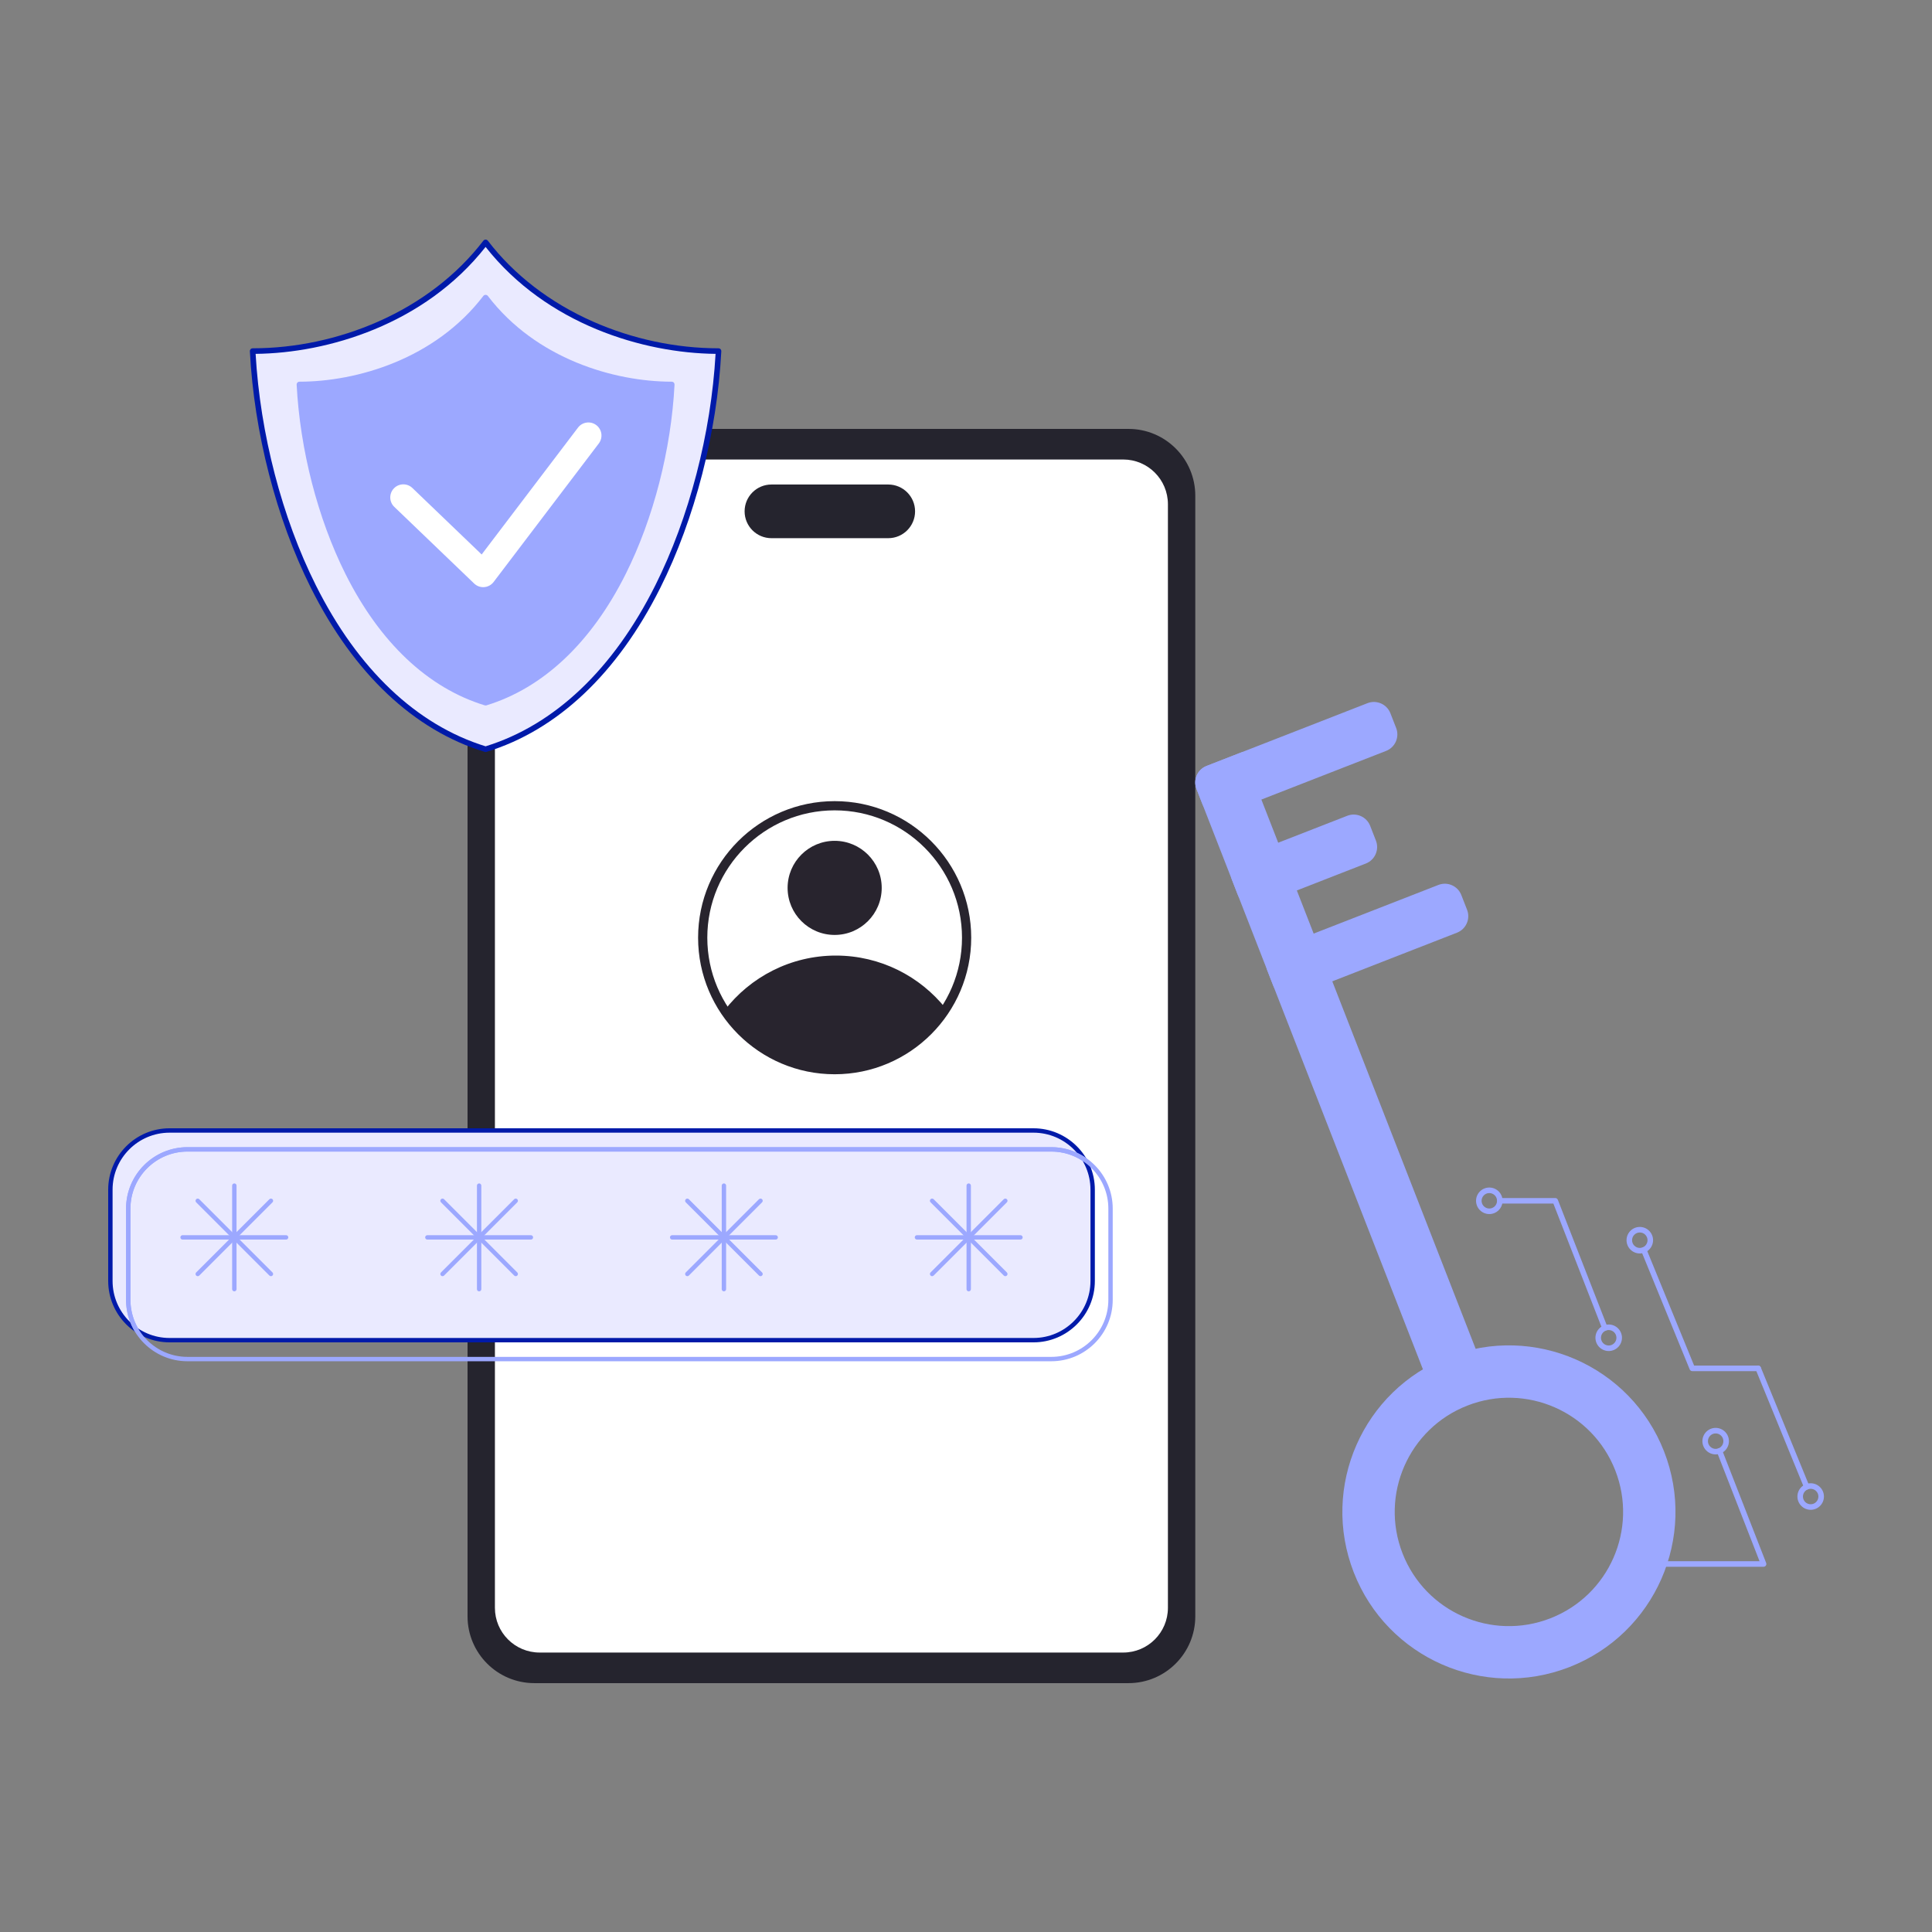 <svg xmlns="http://www.w3.org/2000/svg" fill="none" viewBox="0 0 1500 1500" width="1500" height="1500"><rect x="0" y="0" width="1500" height="1500" fill="#808080" stroke="none"/><defs><clipPath id="assetClipPath_pQ4S6XB7"><path d="m0 0 h 519.319 a 0,0 0 0 1 0,0 v 895.021 a 0,0 0 0 1 -0,0 h -519.319 a 0,0 0 0 1 -0,-0 v -895.021 a 0,0 0 0 1 0,-0 z" id="path_3A3s2ymF" fill="#ffffff" /></clipPath><clipPath id="assetClipPath_T4iVZe7O"><path d="m0 0 h 337.352 a 0,0 0 0 1 0,0 v 366.707 a 0,0 0 0 1 -0,0 h -337.352 a 0,0 0 0 1 -0,-0 v -366.707 a 0,0 0 0 1 0,-0 z" id="path_T2b3wVcZ" fill="#ffffff" /></clipPath><clipPath id="assetClipPath_z51HERJx"><path d="m0 0 h 344.587 a 0,0 0 0 1 0,0 v 700.722 a 0,0 0 0 1 -0,0 h -344.587 a 0,0 0 0 1 -0,-0 v -700.722 a 0,0 0 0 1 0,-0 z" id="path_LLPdmDnv" fill="#ffffff" /></clipPath><clipPath id="assetClipPath_rTgOFoeg"><path d="m0 0 h 177.894 a 0,0 0 0 1 0,0 v 177.894 a 0,0 0 0 1 -0,0 h -177.894 a 0,0 0 0 1 -0,-0 v -177.894 a 0,0 0 0 1 0,-0 z" id="path_p1vzdga3" fill="#ffffff" /></clipPath><clipPath id="assetClipPath_CUFLcwEZ"><path d="m0 0 h 916.472 a 0,0 0 0 1 0,0 v 212.54 a 0,0 0 0 1 -0,0 h -916.472 a 0,0 0 0 1 -0,-0 v -212.54 a 0,0 0 0 1 0,-0 z" id="path_N2z9NAc_" fill="#ffffff" /></clipPath><clipPath id="assetClipPath_GP9-bchg"><path d="m0 0 h 251.492 a 0,0 0 0 1 0,0 v 281.728 a 0,0 0 0 1 -0,0 h -251.492 a 0,0 0 0 1 -0,-0 v -281.728 a 0,0 0 0 1 0,-0 z" id="path_ZnilgnWk" fill="#ffffff" /></clipPath><clipPath id="assetClipPath_U3L4VPYs"><path d="m0 0 h 145.377 a 0,0 0 0 1 0,0 v 113.356 a 0,0 0 0 1 -0,0 h -145.377 a 0,0 0 0 1 -0,-0 v -113.356 a 0,0 0 0 1 0,-0 z" id="path_NcgYi-b5" fill="#ffffff" /></clipPath></defs><g transform="translate(363 333) rotate(0 282.5 487.5) scale(1 1)" opacity="1" data-asset-index="0"><g clip-path="url(#assetClipPath_pQ4S6XB7)" transform="scale(1.088 1.088)" data-asset-index="0"><defs data-selector="defs[1]" /><path d="m471.638 895.021h-423.957c-26.334 0-47.681-21.347-47.681-47.681v-799.659c0-26.334 21.347-47.681 47.681-47.681h423.957c26.333 0 47.681 21.347 47.681 47.681v799.66c0 26.333-21.347 47.68-47.681 47.68z" fill="rgba(37,36,46,1)" id="N_Xh07gEsCIdSATes0eO" data-selector="path[2]" /><path d="m467.872 873.191h-416.425c-17.626 0-31.915-14.289-31.915-31.915v-787.531c0-17.626 14.289-31.915 31.915-31.915h416.426c17.626 0 31.915 14.289 31.915 31.915v787.532c-.001 17.626-14.29 31.914-31.916 31.914z" fill="rgba(255,255,255,1)" id="zoJx9dDIDoZ9xH9iGEsL7" data-selector="path[3]" /><path d="m300.21 77.979h-83.347c-10.576 0-19.149-8.573-19.149-19.149 0-10.576 8.573-19.149 19.149-19.149h83.347c10.576 0 19.149 8.573 19.149 19.149 0 10.575-8.573 19.149-19.149 19.149z" fill="rgba(37,36,46,1)" id="gF1Ua89u9LazgIIQKU76h" data-selector="path[4]" /></g></g><g transform="translate(194 186) rotate(0 183 198.5) scale(1 1)" opacity="1" data-asset-index="1"><g clip-path="url(#assetClipPath_T4iVZe7O)" transform="scale(1.085 1.085)" data-asset-index="1"><defs data-selector="defs[1]" /><path d="m168.676 364.707c111.782-34.132 161.334-181.353 166.676-284.91-59.332 0-126.635-25.398-166.676-77.797-40.041 52.399-107.344 77.797-166.676 77.797 5.342 103.556 54.894 250.778 166.676 284.91z" fill="rgba(234,234,255,1)" id="eL29tr2na8Dgq5hwaT9y6" data-selector="path[2]" /><path d="m168.676 366.707c-.197 0-.394-.029-.584-.087-50.728-15.489-93.765-56.099-124.458-117.438-24.728-49.421-40.631-111.121-43.632-169.282-.028-.547.17-1.083.547-1.48s.902-.623 1.45-.623c30.425 0 61.465-6.597 89.765-19.079 30.642-13.514 56.688-33.547 75.322-57.932.757-.99 2.422-.99 3.179 0 18.634 24.385 44.68 44.418 75.321 57.932 28.3 12.482 59.34 19.079 89.765 19.079.548 0 1.073.225 1.45.623s.575.933.547 1.48c-3 58.161-18.903 119.861-43.632 169.281-30.693 61.339-73.729 101.949-124.458 117.438-.188.059-.385.088-.582.088zm-164.565-284.921c3.241 57.014 18.906 117.252 43.101 165.605 30.073 60.1 72.062 99.928 121.464 115.223 49.402-15.295 91.392-55.123 121.464-115.223 24.195-48.353 39.86-108.591 43.101-165.605-51.489-.541-120.78-20.911-164.565-76.522-43.785 55.611-113.076 75.981-164.565 76.522z" fill="rgba(0,26,169,1)" id="K0RugpnewSJ_n1S0RCIeg" data-selector="path[3]" /><g fill="rgba(156,168,255,1)" id="uRhyLhyLw8OT5BcWq457F" data-selector="g[4]"><path d="m168.676 331.394c89.335-27.278 128.937-144.936 133.206-227.697-47.418 0-101.206-20.298-133.206-62.175-32 41.877-85.788 62.175-133.206 62.175 4.269 82.762 43.871 200.42 133.206 227.697z" fill="rgba(156,168,255,1)" id="JW911QxbUprhvDL_sEqIE" data-selector="g[4]&gt;path[1]" /><path d="m168.676 333.394c-.197 0-.394-.029-.584-.087-40.649-12.412-75.127-44.937-99.708-94.06-19.787-39.543-32.512-88.912-34.912-135.447-.028-.547.17-1.083.547-1.48s.902-.623 1.45-.623c40.949 0 97.029-16.127 131.617-61.389.757-.99 2.422-.99 3.179 0 34.587 45.262 90.667 61.389 131.616 61.389.548 0 1.073.225 1.45.623s.575.933.547 1.48c-2.4 46.535-15.125 95.903-34.912 135.447-24.58 49.123-59.058 81.648-99.707 94.06-.189.058-.386.087-.583.087zm-131.094-227.71c2.641 45.388 15.127 93.297 34.38 131.773 23.958 47.881 57.393 79.626 96.714 91.844 39.321-12.218 72.755-43.963 96.714-91.844 19.253-38.477 31.739-86.386 34.38-131.773-41.078-.54-96.119-16.799-131.094-60.905-34.975 44.106-90.016 60.365-131.094 60.905z" fill="rgba(156,168,255,1)" id="yT2ZNb7XjZwXglFCKpHZn" data-selector="g[4]&gt;path[2]" /></g></g></g><g transform="translate(928 545) rotate(0 186.5 379.5) scale(1 1)" opacity="1" data-asset-index="2"><g clip-path="url(#assetClipPath_z51HERJx)" transform="scale(1.082 1.082)" data-asset-index="2"><defs data-selector="defs[1]" /><g fill="rgba(156,168,255,1)" id="j6obD8ylG-8qt_NvDMtj4" data-selector="g[2]"><path d="m.886 62.411 170.422 436.842 37.995-14.305-175.228-449.163-25.948 10.123c-6.557 2.558-9.799 9.947-7.241 16.503z" fill="rgba(156,168,255,1)" id="zu-rxkd6VOlwoqT0ts2_u" data-selector="g[2]&gt;path[1]" /><path d="m336.384 537.773c-23.984-61.479-93.267-91.875-154.746-67.89s-91.875 93.267-67.89 154.746 93.267 91.875 154.746 67.89 91.874-93.267 67.89-154.746zm-81.543 119.751c-42.152 16.444-89.654-4.396-106.099-46.548s4.396-89.654 46.548-106.098c42.152-16.445 89.654 4.396 106.098 46.548s-4.395 89.653-46.547 106.098z" fill="rgba(156,168,255,1)" id="chuFsI_kxUsdbeg1fFToX" data-selector="g[2]&gt;path[2]" /><path d="m144.148 18.671-4.128-10.581c-2.55-6.536-9.916-9.768-16.453-7.218l-115.477 45.05c-6.536 2.55-9.768 9.916-7.218 16.453l4.128 10.581c2.55 6.536 9.916 9.768 16.453 7.218l115.477-45.05c6.536-2.55 9.768-9.916 7.218-16.453z" fill="rgba(156,168,255,1)" id="uCcDQEneb55ey8unCcbff" data-selector="g[2]&gt;path[3]" /><path d="m195.03 149.098-4.128-10.581c-2.55-6.536-9.916-9.768-16.453-7.218l-115.477 45.05c-6.536 2.55-9.768 9.916-7.218 16.453l4.128 10.581c2.55 6.536 9.916 9.768 16.453 7.218l115.477-45.05c6.537-2.551 9.768-9.917 7.218-16.453z" fill="rgba(156,168,255,1)" id="wZvNReMP8p5uhoQg1TRB3" data-selector="g[2]&gt;path[4]" /><path d="m129.629 99.474-4.128-10.581c-2.55-6.536-9.916-9.768-16.453-7.218l-75.517 29.461c-6.536 2.55-9.768 9.916-7.218 16.453l4.128 10.581c2.55 6.536 9.916 9.768 16.453 7.218l75.517-29.461c6.536-2.551 9.768-9.917 7.218-16.453z" fill="rgba(156,168,255,1)" id="soLOIg0mZc2gTSPGGQj" data-selector="g[2]&gt;path[5]" /></g></g></g><g transform="translate(542 622) rotate(0 106 106) scale(1 1)" opacity="1" data-asset-index="3"><g clip-path="url(#assetClipPath_rTgOFoeg)" transform="scale(1.192 1.192)" data-asset-index="3"><defs data-selector="defs[1]" /><circle cx="88.947" cy="88.947" fill="rgba(255,255,255,1)" r="85.947" id="UF1GbiKgUnX0XlILez-FI" data-selector="circle[2]" /><g fill="rgba(40,36,46,1)" id="LB225iJkTofCvfFLgQZyl" data-selector="g[3]"><circle cx="88.947" cy="56.501" r="30.649" fill="rgba(40,36,46,1)" id="Vp_-i5JmR-5BBEzg7bh_q" data-selector="g[3]&gt;circle[1]" /><path d="m161.39 135.168c-16.769-21.071-42.633-34.582-71.655-34.582-29.528 0-55.785 13.985-72.522 35.689 15.38 23.264 41.758 38.619 71.734 38.619 30.447 0 57.175-15.846 72.443-39.726z" fill="rgba(40,36,46,1)" id="YMOmT2fe55ehdw3XYWBtN" data-selector="g[3]&gt;path[2]" /><path d="m88.947 177.894c-49.046 0-88.947-39.901-88.947-88.947s39.901-88.947 88.947-88.947 88.947 39.901 88.947 88.947-39.901 88.947-88.947 88.947zm0-171.894c-45.737 0-82.947 37.21-82.947 82.947s37.21 82.947 82.947 82.947 82.947-37.21 82.947-82.947-37.21-82.947-82.947-82.947z" fill="rgba(40,36,46,1)" id="uS-CxlPchUfWeyzjzTJY4" data-selector="g[3]&gt;path[3]" /></g></g></g><g transform="translate(84 876) rotate(0 390 90.5) scale(1 1)" opacity="1" data-asset-index="4"><g clip-path="url(#assetClipPath_CUFLcwEZ)" transform="scale(0.851 0.851)" data-asset-index="4"><defs data-selector="defs[1]" /><rect fill="rgba(234,234,255,1)" height="191.306" rx="54" width="896.17" x="2" y="2" id="edOQxEMl10EC4y_vSTrj" data-selector="rect[2]" /><path d="m844.17 195.306h-788.17c-30.878 0-56-25.121-56-56v-83.306c0-30.878 25.122-56 56-56h788.17c30.879 0 56 25.122 56 56v83.306c0 30.878-25.121 56-56 56zm-788.17-191.306c-28.673 0-52 23.327-52 52v83.306c0 28.673 23.327 52 52 52h788.17c28.673 0 52-23.327 52-52v-83.306c0-28.673-23.327-52-52-52z" fill="rgba(0,26,169,1)" id="VDdOrrD_0jSyqsNpQl0Z" data-selector="path[3]" /><g fill="rgba(156,168,255,1)" id="aTaaJe9qwz3pbhc4dJgm" data-selector="g[4]"><path d="m81.686 134.932c-.512 0-1.024-.195-1.414-.586-.781-.781-.781-2.047 0-2.829l66.799-66.799c.781-.781 2.047-.781 2.828 0s.781 2.047 0 2.829l-66.799 66.799c-.391.39-.902.586-1.414.586z" fill="rgba(156,168,255,1)" id="HKc6MZFgOAOTliI4Jgekh" data-selector="g[4]&gt;path[1]" /><path d="m148.485 134.932c-.512 0-1.024-.195-1.414-.586l-66.8-66.799c-.781-.781-.781-2.047 0-2.829.781-.781 2.047-.781 2.828 0l66.799 66.799c.781.781.781 2.047 0 2.829-.391.39-.902.586-1.414.586z" fill="rgba(156,168,255,1)" id="K5az-9YdBU6P4aevb3VoA" data-selector="g[4]&gt;path[2]" /><path d="m115.085 148.766c-1.105 0-2-.896-2-2v-94.468c0-1.104.895-2 2-2s2 .896 2 2v94.468c0 1.104-.895 2-2 2z" fill="rgba(156,168,255,1)" id="GvNYIPltw0FlLh1sGg_" data-selector="g[4]&gt;path[3]" /><path d="m162.319 101.532h-94.468c-1.105 0-2-.896-2-2s.895-2 2-2h94.468c1.105 0 2 .896 2 2s-.895 2-2 2z" fill="rgba(156,168,255,1)" id="fE7C2QYfogqn9t23GIMsC" data-selector="g[4]&gt;path[4]" /><path d="m305.019 134.932c-.512 0-1.024-.195-1.414-.586-.781-.781-.781-2.047 0-2.829l66.799-66.799c.781-.781 2.047-.781 2.829 0 .781.781.781 2.047 0 2.829l-66.799 66.799c-.391.39-.902.586-1.414.586z" fill="rgba(156,168,255,1)" id="TC4NxnJeDkq3vHQMsu-J" data-selector="g[4]&gt;path[5]" /><path d="m371.818 134.932c-.512 0-1.024-.195-1.414-.586l-66.799-66.799c-.781-.781-.781-2.047 0-2.829.781-.781 2.047-.781 2.829 0l66.799 66.799c.781.781.781 2.047 0 2.829-.391.39-.902.586-1.414.586z" fill="rgba(156,168,255,1)" id="OF8rro3ALOeFd07v_1CB-" data-selector="g[4]&gt;path[6]" /><path d="m338.419 148.766c-1.104 0-2-.896-2-2v-94.468c0-1.104.896-2 2-2s2 .896 2 2v94.468c0 1.104-.896 2-2 2z" fill="rgba(156,168,255,1)" id="H1vbVYhVt6B_FYGyjDHS" data-selector="g[4]&gt;path[7]" /><path d="m385.652 101.532h-94.468c-1.104 0-2-.896-2-2s.896-2 2-2h94.468c1.104 0 2 .896 2 2s-.896 2-2 2z" fill="rgba(156,168,255,1)" id="Jks-gDkxjrjn8uAgZv3Mp" data-selector="g[4]&gt;path[8]" /><path d="m528.352 134.932c-.512 0-1.024-.195-1.414-.586-.781-.781-.781-2.047 0-2.829l66.799-66.799c.781-.781 2.047-.781 2.829 0 .781.781.781 2.047 0 2.829l-66.799 66.799c-.391.39-.902.586-1.414.586z" fill="rgba(156,168,255,1)" id="JSr-T7bU2QOPzbBEWS812" data-selector="g[4]&gt;path[9]" /><path d="m595.151 134.932c-.512 0-1.024-.195-1.414-.586l-66.799-66.799c-.781-.781-.781-2.047 0-2.829.781-.781 2.048-.78 2.829 0l66.799 66.799c.781.781.781 2.047 0 2.829-.391.39-.903.586-1.414.586z" fill="rgba(156,168,255,1)" id="M5oLo8XPrSoSGXrbGlMT" data-selector="g[4]&gt;path[10]" /><path d="m561.752 148.766c-1.104 0-2-.896-2-2v-94.468c0-1.104.896-2 2-2s2 .896 2 2v94.468c0 1.104-.896 2-2 2z" fill="rgba(156,168,255,1)" id="e9xu-J0kbitBD7Zs7Trvj" data-selector="g[4]&gt;path[11]" /><path d="m608.986 101.532h-94.468c-1.104 0-2-.896-2-2s.896-2 2-2h94.468c1.104 0 2 .896 2 2s-.896 2-2 2z" fill="rgba(156,168,255,1)" id="FMH4zhNXgZk-HSuTj9EhK" data-selector="g[4]&gt;path[12]" /><path d="m751.686 134.932c-.512 0-1.024-.195-1.414-.586-.781-.781-.781-2.047 0-2.829l66.799-66.799c.781-.781 2.047-.781 2.829 0 .781.781.781 2.047 0 2.829l-66.799 66.799c-.391.39-.902.586-1.414.586z" fill="rgba(156,168,255,1)" id="pj9P5xBJpPZOScMy8JVm4" data-selector="g[4]&gt;path[13]" /><path d="m818.485 134.932c-.512 0-1.024-.195-1.414-.586l-66.799-66.799c-.781-.781-.781-2.047 0-2.829.781-.781 2.047-.781 2.829 0l66.799 66.799c.781.781.781 2.047 0 2.829-.391.39-.902.586-1.414.586z" fill="rgba(156,168,255,1)" id="ezHAo8RKSuMzKtQqk4zq" data-selector="g[4]&gt;path[14]" /><path d="m785.085 148.766c-1.104 0-2-.896-2-2v-94.468c0-1.104.896-2 2-2s2 .896 2 2v94.468c0 1.104-.896 2-2 2z" fill="rgba(156,168,255,1)" id="olt5Cw0BV925WAtG-Wg5" data-selector="g[4]&gt;path[15]" /><path d="m832.319 101.532h-94.468c-1.104 0-2-.896-2-2s.896-2 2-2h94.468c1.104 0 2 .896 2 2s-.896 2-2 2z" fill="rgba(156,168,255,1)" id="n1R-meS8LoKYFYIiwYmI8" data-selector="g[4]&gt;path[16]" /><path d="m860.472 212.54h-788.171c-30.878 0-56-25.122-56-56v-83.306c0-30.878 25.122-56 56-56h788.171c30.879 0 56 25.122 56 56v83.306c0 30.878-25.121 56-56 56zm-788.171-191.306c-28.673 0-52 23.327-52 52v83.306c0 28.673 23.327 52 52 52h788.171c28.673 0 52-23.327 52-52v-83.306c0-28.673-23.327-52-52-52z" fill="rgba(156,168,255,1)" id="t4TqU8OIMfVATnvy-hqs-" data-selector="g[4]&gt;path[17]" /><path d="m25.586 185.642c-.689 0-1.36-.356-1.731-.995-4.942-8.5-7.554-18.219-7.554-28.106v-83.307c0-30.878 25.121-56 56-56h788.171c11.194 0 21.998 3.292 31.245 9.521.916.617 1.159 1.86.542 2.776s-1.86 1.158-2.776.542c-8.585-5.782-18.616-8.838-29.011-8.838h-788.171c-28.673 0-52 23.327-52 52v83.306c0 9.182 2.425 18.206 7.012 26.096.555.955.231 2.179-.724 2.734-.316.184-.662.271-1.003.271z" fill="rgba(156,168,255,1)" id="IC7KDQHkmo_gqhdiDBcHl" data-selector="g[4]&gt;path[18]" /></g></g></g><g transform="translate(1146 922) rotate(0 135 151) scale(1 1)" opacity="1" data-asset-index="5"><g clip-path="url(#assetClipPath_GP9-bchg)" transform="scale(1.074 1.074)" data-asset-index="5"><defs data-selector="defs[1]" /><g fill="rgba(156,168,255,1)" id="bwbxr1nPpDwgJr0j2nT4l" data-selector="g[2]"><path d="m93.14 103.541c-.8 0-1.555-.483-1.864-1.274l-35.376-90.679h-38.724c-1.104 0-2-.896-2-2s.896-2 2-2h40.091c.824 0 1.564.505 1.863 1.273l35.873 91.953c.401 1.028-.107 2.188-1.136 2.59-.239.092-.485.137-.727.137z" fill="rgba(156,168,255,1)" id="VSSnzH6iImvUocd1UlCN" data-selector="g[2]&gt;path[1]" /><path d="m203.98 132.721h-47.679c-.812 0-1.543-.491-1.851-1.242l-35.05-85.632c-.418-1.022.071-2.19 1.093-2.609 1.021-.418 2.19.071 2.609 1.093l34.542 84.389h46.336c1.104 0 2 .896 2 2s-.895 2.001-2 2.001z" fill="rgba(156,168,255,1)" id="j6CK90u2iQN94aMtvz8dm" data-selector="g[2]&gt;path[2]" /><path d="m239.032 218.353c-.788 0-1.535-.469-1.852-1.243l-35.05-85.632c-.418-1.022.071-2.19 1.093-2.608 1.021-.419 2.19.07 2.609 1.093l35.05 85.632c.418 1.022-.071 2.19-1.093 2.608-.248.101-.505.15-.757.15z" fill="rgba(156,168,255,1)" id="fPzxyZrVMEuH9mJffyqS" data-selector="g[2]&gt;path[3]" /><path d="m207.864 274.139h-74.025c-1.104 0-2-.896-2-2s.896-2 2-2h71.098l-30.824-79.013c-.401-1.028.107-2.188 1.136-2.59 1.029-.399 2.189.106 2.59 1.137l31.888 81.739c.24.615.161 1.31-.212 1.854-.372.547-.99.873-1.651.873z" fill="rgba(156,168,255,1)" id="jzKXzW49XZ4EDifNG4CX" data-selector="g[2]&gt;path[4]" /><path d="m9.588 19.176c-5.287 0-9.588-4.302-9.588-9.588s4.301-9.588 9.588-9.588 9.588 4.301 9.588 9.588-4.302 9.588-9.588 9.588zm0-15.176c-3.081 0-5.588 2.507-5.588 5.588s2.507 5.588 5.588 5.588 5.588-2.507 5.588-5.588-2.507-5.588-5.588-5.588z" fill="rgba(156,168,255,1)" id="ZJOc_Y312Tu7evlmET-kK" data-selector="g[2]&gt;path[5]" /><path d="m95.895 118.192c-5.287 0-9.587-4.301-9.587-9.588s4.301-9.588 9.587-9.588 9.588 4.301 9.588 9.588-4.301 9.588-9.588 9.588zm0-15.176c-3.081 0-5.587 2.507-5.587 5.588s2.506 5.588 5.587 5.588 5.588-2.507 5.588-5.588-2.507-5.588-5.588-5.588z" fill="rgba(156,168,255,1)" id="aV3E_EswfELBGe3A0mW" data-selector="g[2]&gt;path[6]" /><path d="m118.378 47.656c-5.287 0-9.588-4.301-9.588-9.587s4.301-9.588 9.588-9.588 9.587 4.301 9.587 9.588-4.3 9.587-9.587 9.587zm0-15.175c-3.081 0-5.588 2.507-5.588 5.588s2.507 5.587 5.588 5.587 5.587-2.506 5.587-5.587-2.506-5.588-5.587-5.588z" fill="rgba(156,168,255,1)" id="moEc64wOcMc2Zpn_PW8qH" data-selector="g[2]&gt;path[7]" /><path d="m241.904 232.961c-5.287 0-9.588-4.301-9.588-9.588s4.301-9.588 9.588-9.588 9.588 4.301 9.588 9.588-4.301 9.588-9.588 9.588zm0-15.176c-3.081 0-5.588 2.507-5.588 5.588s2.507 5.588 5.588 5.588 5.588-2.507 5.588-5.588-2.507-5.588-5.588-5.588z" fill="rgba(156,168,255,1)" id="EPZGZH-0NigIQ8It3owHg" data-selector="g[2]&gt;path[8]" /><path d="m126.251 281.727c-5.287 0-9.588-4.301-9.588-9.588s4.301-9.588 9.588-9.588 9.588 4.301 9.588 9.588-4.301 9.588-9.588 9.588zm0-15.175c-3.081 0-5.588 2.507-5.588 5.588s2.507 5.588 5.588 5.588 5.588-2.507 5.588-5.588-2.506-5.588-5.588-5.588z" fill="rgba(156,168,255,1)" id="BBBp6W3LktRhMSoNtY2" data-selector="g[2]&gt;path[9]" /><path d="m173.22 192.925c-5.287 0-9.588-4.301-9.588-9.588s4.301-9.588 9.588-9.588 9.588 4.301 9.588 9.588-4.301 9.588-9.588 9.588zm0-15.176c-3.081 0-5.588 2.507-5.588 5.588s2.507 5.588 5.588 5.588 5.588-2.507 5.588-5.588-2.507-5.588-5.588-5.588z" fill="rgba(156,168,255,1)" id="Ohw2HAHLlgGLbxks5AEBF" data-selector="g[2]&gt;path[10]" /></g></g></g><g transform="translate(303 328) rotate(0 82 64) scale(1 1)" opacity="1" data-asset-index="6"><g clip-path="url(#assetClipPath_U3L4VPYs)" transform="scale(1.128 1.128)" data-asset-index="6"><defs data-selector="defs[1]" /><path d="m63.967 113.357c-2.314 0-4.549-.892-6.231-2.507l-54.968-52.758c-3.586-3.442-3.703-9.139-.261-12.725s9.14-3.703 12.725-.261l47.679 45.762 66.299-87.31c3.005-3.958 8.651-4.731 12.61-1.725 3.958 3.006 4.731 8.652 1.725 12.61l-72.41 95.357c-1.552 2.045-3.905 3.329-6.464 3.53-.235.017-.47.027-.704.027z" fill="rgba(255,255,255,1)" id="t8idzxPnxxO6jM4Y4M_oq" data-selector="path[2]" /></g></g></svg>